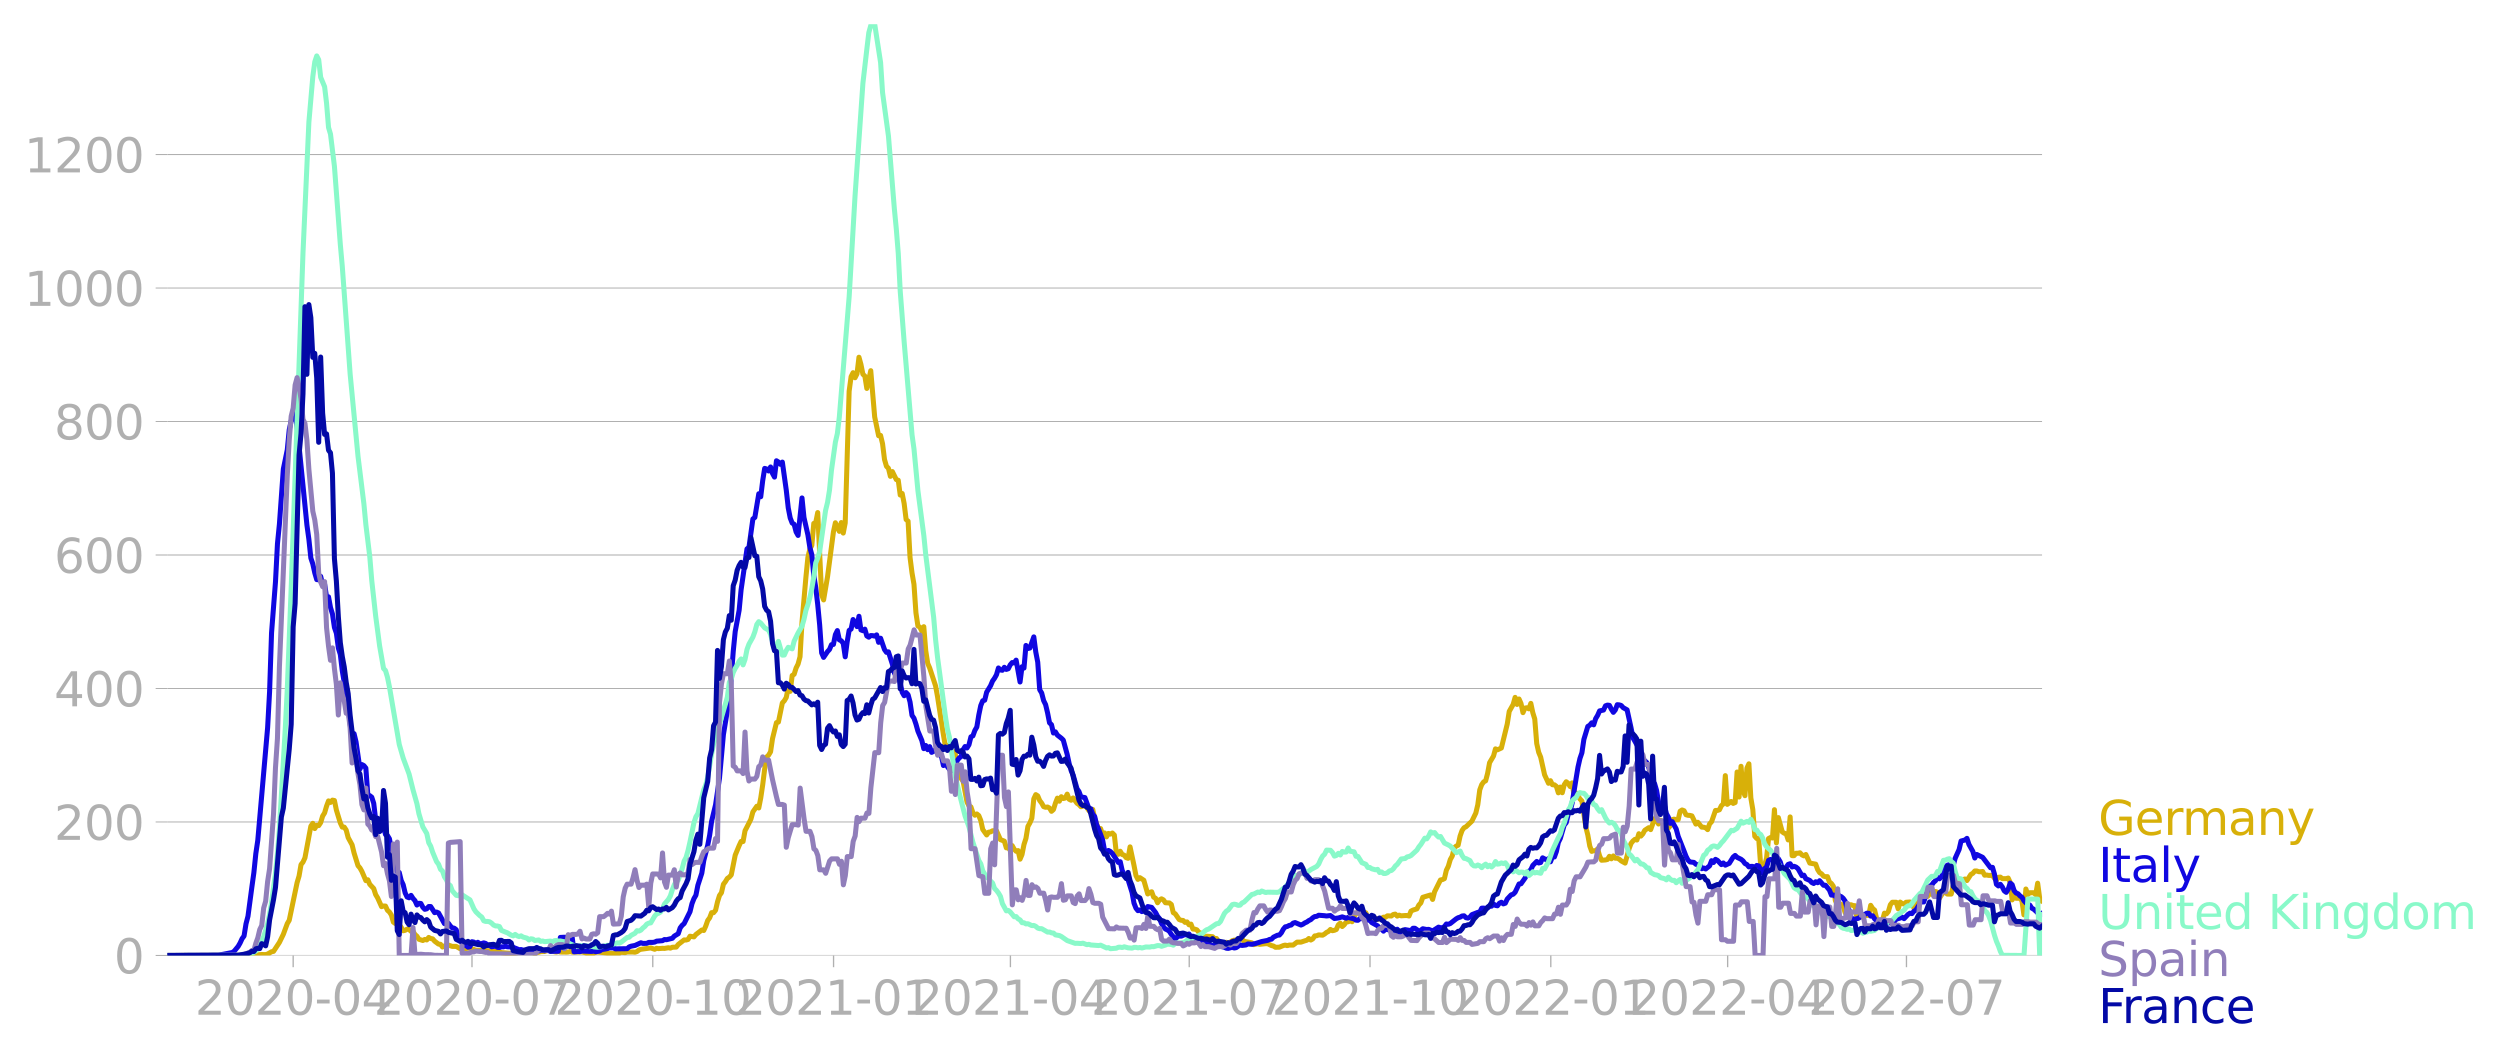 <svg xmlns:xlink="http://www.w3.org/1999/xlink" width="992.186" height="419.522" viewBox="0 0 744.14 314.642" xmlns="http://www.w3.org/2000/svg"><defs><style>*{stroke-linejoin:round;stroke-linecap:butt}</style></defs><g id="figure_1"><path d="M0 314.642h744.14V0H0v314.642z" style="fill:none" id="patch_1"/><g id="axes_1"><path d="M49.83 284.4h558V7.2h-558v277.2z" style="fill:none" id="patch_2"/><g id="matplotlib.axis_1"><g id="xtick_1"><g id="line2d_1"><defs><path id="m82edbc3c22" d="M0 0v3.5" style="stroke:#b0b0b0;stroke-width:.4"/></defs><use xlink:href="#m82edbc3c22" x="87.264" y="284.4" style="fill:#b0b0b0;stroke:#b0b0b0;stroke-width:.4"/></g><g style="fill:#b0b0b0" transform="matrix(.14 0 0 -.14 58.016 302.038)" id="text_1"><defs><path id="DejaVuSans-32" d="M1228 531h2203V0H469v531q359 372 979 998 621 627 780 809 303 340 423 576 121 236 121 464 0 372-261 606-261 235-680 235-297 0-627-103-329-103-704-313v638q381 153 712 231 332 78 607 78 725 0 1156-363 431-362 431-968 0-288-108-546-107-257-392-607-78-91-497-524-418-433-1181-1211z" transform="scale(.016)"/><path id="DejaVuSans-30" d="M2034 4250q-487 0-733-480-245-479-245-1442 0-959 245-1439 246-480 733-480 491 0 736 480 246 480 246 1439 0 963-246 1442-245 480-736 480zm0 500q785 0 1199-621 414-620 414-1801 0-1178-414-1799Q2819-91 2034-91q-784 0-1198 620-414 621-414 1799 0 1181 414 1801 414 621 1198 621z" transform="scale(.016)"/><path id="DejaVuSans-2d" d="M313 2009h1684v-512H313v512z" transform="scale(.016)"/><path id="DejaVuSans-34" d="M2419 4116 825 1625h1594v2491zm-166 550h794V1625h666v-525h-666V0h-628v1100H313v609l1940 2957z" transform="scale(.016)"/></defs><use xlink:href="#DejaVuSans-32"/><use xlink:href="#DejaVuSans-30" x="63.623"/><use xlink:href="#DejaVuSans-32" x="127.246"/><use xlink:href="#DejaVuSans-30" x="190.869"/><use xlink:href="#DejaVuSans-2d" x="254.492"/><use xlink:href="#DejaVuSans-30" x="290.576"/><use xlink:href="#DejaVuSans-34" x="354.199"/></g></g><g id="xtick_2"><use xlink:href="#m82edbc3c22" x="140.49" y="284.4" style="fill:#b0b0b0;stroke:#b0b0b0;stroke-width:.4" id="line2d_2"/><g style="fill:#b0b0b0" transform="matrix(.14 0 0 -.14 111.242 302.038)" id="text_2"><defs><path id="DejaVuSans-37" d="M525 4666h3000v-269L1831 0h-659l1594 4134H525v532z" transform="scale(.016)"/></defs><use xlink:href="#DejaVuSans-32"/><use xlink:href="#DejaVuSans-30" x="63.623"/><use xlink:href="#DejaVuSans-32" x="127.246"/><use xlink:href="#DejaVuSans-30" x="190.869"/><use xlink:href="#DejaVuSans-2d" x="254.492"/><use xlink:href="#DejaVuSans-30" x="290.576"/><use xlink:href="#DejaVuSans-37" x="354.199"/></g></g><g id="xtick_3"><use xlink:href="#m82edbc3c22" x="194.302" y="284.4" style="fill:#b0b0b0;stroke:#b0b0b0;stroke-width:.4" id="line2d_3"/><g style="fill:#b0b0b0" transform="matrix(.14 0 0 -.14 165.054 302.038)" id="text_3"><defs><path id="DejaVuSans-31" d="M794 531h1031v3560L703 3866v575l1116 225h631V531h1031V0H794v531z" transform="scale(.016)"/></defs><use xlink:href="#DejaVuSans-32"/><use xlink:href="#DejaVuSans-30" x="63.623"/><use xlink:href="#DejaVuSans-32" x="127.246"/><use xlink:href="#DejaVuSans-30" x="190.869"/><use xlink:href="#DejaVuSans-2d" x="254.492"/><use xlink:href="#DejaVuSans-31" x="290.576"/><use xlink:href="#DejaVuSans-30" x="354.199"/></g></g><g id="xtick_4"><use xlink:href="#m82edbc3c22" x="248.113" y="284.4" style="fill:#b0b0b0;stroke:#b0b0b0;stroke-width:.4" id="line2d_4"/><g style="fill:#b0b0b0" transform="matrix(.14 0 0 -.14 218.865 302.038)" id="text_4"><use xlink:href="#DejaVuSans-32"/><use xlink:href="#DejaVuSans-30" x="63.623"/><use xlink:href="#DejaVuSans-32" x="127.246"/><use xlink:href="#DejaVuSans-31" x="190.869"/><use xlink:href="#DejaVuSans-2d" x="254.492"/><use xlink:href="#DejaVuSans-30" x="290.576"/><use xlink:href="#DejaVuSans-31" x="354.199"/></g></g><g id="xtick_5"><use xlink:href="#m82edbc3c22" x="300.755" y="284.4" style="fill:#b0b0b0;stroke:#b0b0b0;stroke-width:.4" id="line2d_5"/><g style="fill:#b0b0b0" transform="matrix(.14 0 0 -.14 271.507 302.038)" id="text_5"><use xlink:href="#DejaVuSans-32"/><use xlink:href="#DejaVuSans-30" x="63.623"/><use xlink:href="#DejaVuSans-32" x="127.246"/><use xlink:href="#DejaVuSans-31" x="190.869"/><use xlink:href="#DejaVuSans-2d" x="254.492"/><use xlink:href="#DejaVuSans-30" x="290.576"/><use xlink:href="#DejaVuSans-34" x="354.199"/></g></g><g id="xtick_6"><use xlink:href="#m82edbc3c22" x="353.981" y="284.4" style="fill:#b0b0b0;stroke:#b0b0b0;stroke-width:.4" id="line2d_6"/><g style="fill:#b0b0b0" transform="matrix(.14 0 0 -.14 324.733 302.038)" id="text_6"><use xlink:href="#DejaVuSans-32"/><use xlink:href="#DejaVuSans-30" x="63.623"/><use xlink:href="#DejaVuSans-32" x="127.246"/><use xlink:href="#DejaVuSans-31" x="190.869"/><use xlink:href="#DejaVuSans-2d" x="254.492"/><use xlink:href="#DejaVuSans-30" x="290.576"/><use xlink:href="#DejaVuSans-37" x="354.199"/></g></g><g id="xtick_7"><use xlink:href="#m82edbc3c22" x="407.792" y="284.4" style="fill:#b0b0b0;stroke:#b0b0b0;stroke-width:.4" id="line2d_7"/><g style="fill:#b0b0b0" transform="matrix(.14 0 0 -.14 378.544 302.038)" id="text_7"><use xlink:href="#DejaVuSans-32"/><use xlink:href="#DejaVuSans-30" x="63.623"/><use xlink:href="#DejaVuSans-32" x="127.246"/><use xlink:href="#DejaVuSans-31" x="190.869"/><use xlink:href="#DejaVuSans-2d" x="254.492"/><use xlink:href="#DejaVuSans-31" x="290.576"/><use xlink:href="#DejaVuSans-30" x="354.199"/></g></g><g id="xtick_8"><use xlink:href="#m82edbc3c22" x="461.604" y="284.4" style="fill:#b0b0b0;stroke:#b0b0b0;stroke-width:.4" id="line2d_8"/><g style="fill:#b0b0b0" transform="matrix(.14 0 0 -.14 432.356 302.038)" id="text_8"><use xlink:href="#DejaVuSans-32"/><use xlink:href="#DejaVuSans-30" x="63.623"/><use xlink:href="#DejaVuSans-32" x="127.246"/><use xlink:href="#DejaVuSans-32" x="190.869"/><use xlink:href="#DejaVuSans-2d" x="254.492"/><use xlink:href="#DejaVuSans-30" x="290.576"/><use xlink:href="#DejaVuSans-31" x="354.199"/></g></g><g id="xtick_9"><use xlink:href="#m82edbc3c22" x="514.245" y="284.4" style="fill:#b0b0b0;stroke:#b0b0b0;stroke-width:.4" id="line2d_9"/><g style="fill:#b0b0b0" transform="matrix(.14 0 0 -.14 484.997 302.038)" id="text_9"><use xlink:href="#DejaVuSans-32"/><use xlink:href="#DejaVuSans-30" x="63.623"/><use xlink:href="#DejaVuSans-32" x="127.246"/><use xlink:href="#DejaVuSans-32" x="190.869"/><use xlink:href="#DejaVuSans-2d" x="254.492"/><use xlink:href="#DejaVuSans-30" x="290.576"/><use xlink:href="#DejaVuSans-34" x="354.199"/></g></g><g id="xtick_10"><use xlink:href="#m82edbc3c22" x="567.472" y="284.4" style="fill:#b0b0b0;stroke:#b0b0b0;stroke-width:.4" id="line2d_10"/><g style="fill:#b0b0b0" transform="matrix(.14 0 0 -.14 538.224 302.038)" id="text_10"><use xlink:href="#DejaVuSans-32"/><use xlink:href="#DejaVuSans-30" x="63.623"/><use xlink:href="#DejaVuSans-32" x="127.246"/><use xlink:href="#DejaVuSans-32" x="190.869"/><use xlink:href="#DejaVuSans-2d" x="254.492"/><use xlink:href="#DejaVuSans-30" x="290.576"/><use xlink:href="#DejaVuSans-37" x="354.199"/></g></g></g><g id="matplotlib.axis_2"><g id="ytick_1"><path d="M49.83 284.4h558" clip-path="url(#p930a26cdd2)" style="fill:none;stroke:#b0b0b0;stroke-width:.3;stroke-linecap:square" id="line2d_11"/><g id="line2d_12"><defs><path id="m6755ec626e" d="M0 0h-3.5" style="stroke:#b0b0b0;stroke-width:.3"/></defs><use xlink:href="#m6755ec626e" x="49.83" y="284.4" style="fill:#b0b0b0;stroke:#b0b0b0;stroke-width:.3"/></g><use xlink:href="#DejaVuSans-30" style="fill:#b0b0b0" transform="matrix(.14 0 0 -.14 33.922 289.719)" id="text_11"/></g><g id="ytick_2"><path d="M49.83 244.666h558" clip-path="url(#p930a26cdd2)" style="fill:none;stroke:#b0b0b0;stroke-width:.3;stroke-linecap:square" id="line2d_13"/><use xlink:href="#m6755ec626e" x="49.83" y="244.666" style="fill:#b0b0b0;stroke:#b0b0b0;stroke-width:.3" id="line2d_14"/><g style="fill:#b0b0b0" transform="matrix(.14 0 0 -.14 16.108 249.985)" id="text_12"><use xlink:href="#DejaVuSans-32"/><use xlink:href="#DejaVuSans-30" x="63.623"/><use xlink:href="#DejaVuSans-30" x="127.246"/></g></g><g id="ytick_3"><path d="M49.83 204.932h558" clip-path="url(#p930a26cdd2)" style="fill:none;stroke:#b0b0b0;stroke-width:.3;stroke-linecap:square" id="line2d_15"/><use xlink:href="#m6755ec626e" x="49.83" y="204.932" style="fill:#b0b0b0;stroke:#b0b0b0;stroke-width:.3" id="line2d_16"/><g style="fill:#b0b0b0" transform="matrix(.14 0 0 -.14 16.108 210.251)" id="text_13"><use xlink:href="#DejaVuSans-34"/><use xlink:href="#DejaVuSans-30" x="63.623"/><use xlink:href="#DejaVuSans-30" x="127.246"/></g></g><g id="ytick_4"><path d="M49.83 165.199h558" clip-path="url(#p930a26cdd2)" style="fill:none;stroke:#b0b0b0;stroke-width:.3;stroke-linecap:square" id="line2d_17"/><use xlink:href="#m6755ec626e" x="49.83" y="165.199" style="fill:#b0b0b0;stroke:#b0b0b0;stroke-width:.3" id="line2d_18"/><g style="fill:#b0b0b0" transform="matrix(.14 0 0 -.14 16.108 170.518)" id="text_14"><defs><path id="DejaVuSans-36" d="M2113 2584q-425 0-674-291-248-290-248-796 0-503 248-796 249-292 674-292t673 292q248 293 248 796 0 506-248 796-248 291-673 291zm1253 1979v-575q-238 112-480 171-242 60-480 60-625 0-955-422-329-422-376-1275 184 272 462 417 279 145 613 145 703 0 1111-427 408-426 408-1160 0-719-425-1154Q2819-91 2113-91q-810 0-1238 620-428 621-428 1799 0 1106 525 1764t1409 658q238 0 480-47t505-140z" transform="scale(.016)"/></defs><use xlink:href="#DejaVuSans-36"/><use xlink:href="#DejaVuSans-30" x="63.623"/><use xlink:href="#DejaVuSans-30" x="127.246"/></g></g><g id="ytick_5"><path d="M49.83 125.465h558" clip-path="url(#p930a26cdd2)" style="fill:none;stroke:#b0b0b0;stroke-width:.3;stroke-linecap:square" id="line2d_19"/><use xlink:href="#m6755ec626e" x="49.83" y="125.465" style="fill:#b0b0b0;stroke:#b0b0b0;stroke-width:.3" id="line2d_20"/><g style="fill:#b0b0b0" transform="matrix(.14 0 0 -.14 16.108 130.784)" id="text_15"><defs><path id="DejaVuSans-38" d="M2034 2216q-450 0-708-241-257-241-257-662 0-422 257-663 258-241 708-241t709 242q260 243 260 662 0 421-258 662-257 241-711 241zm-631 268q-406 100-633 378-226 279-226 679 0 559 398 884 399 325 1092 325 697 0 1094-325t397-884q0-400-227-679-226-278-629-378 456-106 710-416 255-309 255-755 0-679-414-1042Q2806-91 2034-91q-771 0-1186 362-414 363-414 1042 0 446 256 755 257 310 713 416zm-231 997q0-362 226-565 227-203 636-203 407 0 636 203 230 203 230 565 0 363-230 566-229 203-636 203-409 0-636-203-226-203-226-566z" transform="scale(.016)"/></defs><use xlink:href="#DejaVuSans-38"/><use xlink:href="#DejaVuSans-30" x="63.623"/><use xlink:href="#DejaVuSans-30" x="127.246"/></g></g><g id="ytick_6"><path d="M49.83 85.731h558" clip-path="url(#p930a26cdd2)" style="fill:none;stroke:#b0b0b0;stroke-width:.3;stroke-linecap:square" id="line2d_21"/><use xlink:href="#m6755ec626e" x="49.83" y="85.731" style="fill:#b0b0b0;stroke:#b0b0b0;stroke-width:.3" id="line2d_22"/><g style="fill:#b0b0b0" transform="matrix(.14 0 0 -.14 7.2 91.05)" id="text_16"><use xlink:href="#DejaVuSans-31"/><use xlink:href="#DejaVuSans-30" x="63.623"/><use xlink:href="#DejaVuSans-30" x="127.246"/><use xlink:href="#DejaVuSans-30" x="190.869"/></g></g><g id="ytick_7"><path d="M49.83 45.997h558" clip-path="url(#p930a26cdd2)" style="fill:none;stroke:#b0b0b0;stroke-width:.3;stroke-linecap:square" id="line2d_23"/><use xlink:href="#m6755ec626e" x="49.83" y="45.997" style="fill:#b0b0b0;stroke:#b0b0b0;stroke-width:.3" id="line2d_24"/><g style="fill:#b0b0b0" transform="matrix(.14 0 0 -.14 7.2 51.316)" id="text_17"><use xlink:href="#DejaVuSans-31"/><use xlink:href="#DejaVuSans-32" x="63.623"/><use xlink:href="#DejaVuSans-30" x="127.246"/><use xlink:href="#DejaVuSans-30" x="190.869"/></g></g></g><path d="m49.83 284.4 25.15-.085 2.925-.199 1.17.029.585-.17 1.17-.682.585-.113 1.755-2.668 1.17-2.413 1.17-3.178.584-.994 2.34-11.21.585-1.959.585-3.405.584-.738.585-1.277 1.755-9.423.585-.851.585 1.56.585-.964.585.085.585-.88.585-1.958.584-.937.585-2.015.585-1.561.585.454.585-.681.585.113.585 2.839 1.17 3.831.585 1.249h.585l.584.88.585 2.242 1.17 2.157.585 2.412 1.17 3.775.585.681.585 1.05 1.17 2.725.584-.256.585 1.363 1.17 1.248.585 1.817.585.965 1.17 2.61.585-.198.585.028.584 1.25.585.51.585.908.585 2.1.585.426.585.057.585.312.585.767.585 1.021.585-.142.584-.34.585.085.585.568.585-.029.585.965.585.511.585.908 1.17.37.585-.313.585.142.584-.738.585.312.585.114.585.68 1.17.88.585.057.585.795.585-.34h.585l.585-.228 1.17.398h1.17l1.169.68.585-.141.585.142 1.17-.142.584-.057 1.755.653h1.755l.585.114 3.51.085.584.113 1.17.398 2.924.227 1.755-.2.585-.17 4.094.143.585.198 1.755-.482 1.17-.057 1.17-.369 1.754.454.585.085.585-.17.585.17 1.755.029.585-.029.585-.17.585.199 2.924-.057 1.755.426.585-.114 1.17.028.584-.227.585-.085 4.68.454 1.17-.113.584-.029.585-.227 1.17.086.585-.17h1.755l.585.056.584-.199.585-.454.585-.227 2.925-.397 1.17.397.585-.284.584.086 1.17-.086.585.029 1.17-.199.585.114.585-.256 1.17-.057.584-.766 1.755-1.362.585.028.585-.17.585-.965 1.17.199.585-.71 1.754-1.334.585.142.585-1.305.585-1.675.585-.795.585-1.532h.585l.585-.71.585-2.526.584-1.873.585-.823.585-2.526.585-.766.585-.965.585-.397.585-.653 1.17-5.875 1.17-2.838.584-1.249.585.028.585-3.207 1.17-2.27.585-1.192.585-2.157 1.17-1.675.585.511.585-2.98.584-3.916.585-4.712.585-3.547.585-.568.585-.993.585-3.945 1.17-4.74.585-.17 1.17-5.705.584-.624.585-.994.585-2.923.585 1.107.585-4.711.585-.37.585-1.873.585-1.163.585-2.186.585-10.274 1.17-13.424.584-5.846.585-2.498.585-1.079.585-6.556.585-.283.585-2.952 1.17 24.493.584 1.504 1.17-6.896 1.755-13.34.585-2.724 1.17 2.554.585-2.611.585 3.122.584-3.009 1.17-39.222.585-4.343.585-1.163.585 1.504.585-1.164.585-4.938.585 2.128.585 2.924.585.567.584 3.662 1.17-5.28 1.17 13.766 1.17 5.59.585-.085.585 2.441.585 4.712.584 2.043.585.568.585 2.412.585-1.419 1.17 2.384.585.199.585 4.399.585-.454.585 2.98.585 4.768.584.482.585 10.785.585 4.598.585 3.406.585 8.486.585 3.916.585.37.585 1.191.585-1.334.585 7.18.584 3.747.585 1.362 1.755 5.336.585 3.207 1.755 11.381.585 3.434.585-.34.584.056.585 1.618.585.114.585.738.585 3.69 1.17 3.689.585.738 1.17 6.272.585 1.078.584.341.585 1.731.585.738.585-.369.585.483.585 1.447.585 2.668 1.17 1.646.585-.823.584-.085.585-.34h1.17l1.17 2.639 1.17.454.585 1.987.585-.029.585.766.584-1.39.585 1.05.585.624.585-.198.585 2.554.585-1.39.585-2.98.585-1.817.585-3.576.585-1.022.584-1.39.585-5.79.585-1.25.585.37.585 1.39.585.767.585 1.05.585.198.585-.085.585.313.585.964.584-.51.585-1.902.585-1.504.585.908.585-1.334.585.54.585-.143.585-1.163.585 1.532.585.284.585-.68 1.17 1.588.584.398.585.624.585-.17.585-.483 1.17 1.76.585.483.585-.795.584 2.668 1.17 3.32.585-.283.585 1.76.585-.455.585 1.164.585-1.022.585.199.585-.313.585.596.584 5.336.585.397.585-.908.585.965.585.199.585.738.585.198.585-3.405 1.17 5.506.584 3.008.585 1.164.585-.511 1.17.766 1.17 4.087.585-.454.585-.199.585 1.59.585.34.584 1.334.585-.851.585-.312.585.312.585.851 1.17.057.585.454.585 2.44.585.341 1.17 1.703.584.227.585.057.585.568.585-.142.585.851.585-.198.585 1.475.585.029.585.198.584.738.585.227.585.909.585.567.585-.539 1.755.142.585.568.585-.029.585.88.584.369 1.17.113.585-.227.585.256.585-.284.585-.454.585-.17 1.17-.086 1.17-.17.584.596 2.34.454.585.54 1.17-.256.585.17 1.754-.198h.585l1.17.567.585.142.585.37 1.17-.03 1.17-.482.584-.142.585.17.585-.17h1.17l1.17-.88h1.17l1.17-.397.584-.17.585-.51.585.453.585-.34.585-.88.585-.057.585-.255 1.17.085.584-.34.585-.483.585-.284.585-.596.585.369.585-.114.585-.255.585-1.362.585-.511.585.993.584-.51.585-.852.585-.029.585-.369.585.341 1.17-2.611.585.028.585.284.585.085.585-.567.584.113.585 1.362 1.17-.34.585.54.585.084.585.312.585-.255.585-.028.585-.37.585.03.584-.427 1.17.057.585-.454.585-.113.585.596.585-.284.585.198 1.17-.085h.584l.585.142.585-1.447.585-.312 1.17-.37.585-1.135.585-.624.585-1.675 1.754-.539.585-.17.585 1.334.585-2.27 1.755-3.52.585-.114.585-.283.585-2.498.584-1.192.585-1.987.585-1.05.585-2.44.585-.511.585-.284.585-2.725.585-1.646.585-.823.585-.284 1.754-1.674 1.17-2.413.585-2.469.585-4.427.585-1.561.585-.823.585-.313.585-2.242.585-3.15 1.17-1.987.584-2.128.585.284 1.17-.54 1.755-7.152.585-3.746 1.17-2.072.584-2.1.585 2.1.585-1.618.585 1.334.585 2.725.585-1.362.585-.086.585.313.585-1.618.584 2.753.585 1.901.585 7.294.585 2.611.585 1.42 1.17 5.278 1.17 2.526.585-.766.584 1.192.585.029.585.454.585 1.93.585-1.703.585 1.674.585-2.384.585-.88.585.454.585.965.585-1.078.584 3.604.585-.624 1.17 1.788.585.624 1.17 7.777.585 2.327.585 3.292.585 1.59.585-.199.584.057.585-.596.585 2.072.585 1.305 1.17-.085.585-.142.585-.937.585.738.585-.851.584.681h.585l.585.284.585.51 1.17.654 1.17-4.258.585-1.589.585-.738.585-.482.584.198.585-1.873.585.71.585-.653.585-1.079 1.17-.766.585.568 1.17-3.264.584.51.585 1.08.585-1.136.585.454.585-.057.585 2.015.585-.056.585-.682.585-1.844.585-.142.585.17h.584l.585-2.526.585-.369.585.227.585 1.192.585.17.585.029.585.142 1.17 2.44.585-.539 1.17 1.448.584.028.585.17.585.54.585-1.703.585-.625 1.17-3.377h.585l.584-.199.585-1.22.585-.54.585-8.4.585 8.543 1.17-.852.585.568.585-.256.585-9.082.585 7.436.584-9.138.585 7.265.585 1.476.585-8.202.585-1.277.585 10.16.585 3.463.585 7.946.585.653.585.057.584 8.003.585.37.585-.398.585-2.185.585-5.818.585-.313.585.142.585-8.429.585 9.877.585-7.521 1.17 4.257.584.397.585.17.585 1.817.585-6.84.585 11.523h.585l.585-.71h.585l.585-.142.585.625.584.284.585-.398 1.17 2.555 1.755.312.585 1.617.585.909.585.369.584.68.585.171.585-.028.585 1.589.585.454.585.823.585 4.229.585 1.334.585-.199.585-.028.585.653.584 1.901.585.142.585-2.526h.585l.585.227.585.057.585 3.803.585-1.533.585 1.164.585-.426.584-.113 1.17-.029.585-2.98.585.937.585.483.585 2.469.585.539 1.17.028.585-2.128.584.227.585-.71.585-2.015.585-.738h1.17l.585 1.959.585-2.016.585.426.585.17.585-.539 1.17-.085.584.312.585 1.505.585-.71.585-1.334 1.755-.17.585-1.788.584.51.585-1.05.585.455.585-.852h.585l.585.227.585 1.788 1.17-1.816.585.057.585.51h1.17l.584-2.412.585-1.277.585.568.585-1.136 1.17-.028.585-.199.585.454 1.17-1.816.584-.34.585-.682h.585l.585.199.585.028.585-.085.585 1.107.585-.057.585.114h1.17l.584.851.585.596.585-.88.585-.056.585.454h1.17l.585-.17.585 1.277.584 5.222.585-1.05.585.567h1.17l.585.767.585 4.172.585-7.692.585 1.646.585-.539h1.17l.584.568.585-3.406.585 4.37.585.824h0" clip-path="url(#p930a26cdd2)" style="fill:none;stroke:#d8b009;stroke-width:1.5;stroke-linecap:square" id="line2d_25"/><path d="m49.83 284.4 15.208-.085 4.094-.795.585-.397 1.17-1.42.585-1.02.584-1.278.585-.795.585-3.633.585-2.242 1.17-8.77.585-4.2.585-5.705.585-3.945 2.924-33.518.585-10.7.585-17.54L82 173.175l.585-11.296.585-5.903 1.17-16.376 1.17-5.705.584-5.988.585-2.668 1.17-2.611.585 4.342 2.924 29.318.585 4.257.585 5.563.585 1.76.585 2.667.585 1.987.585.057.585-1.022.585 2.412.584-.141.585 3.888.585-.057.585 3.179.585 1.93.585 4.001.585 1.732.585 4.399.585 1.901.585 4.91.585 3.434.584 4.314.585 3.236 1.17 9.366.585-1.675.585 2.44 1.17 8.061.585-1.305.585.312.584.738.585 7.947.585.255.585.454.585 1.816.585 4.939.585.34.585.029.585 1.163.585.568.585 2.27.584.284.585.965 1.17 6.187.585.965.585 2.697.585.198.585 2.384.585 1.25.585 2.44.584 1.22.585.227.585-.71.585.909.585.653.585 1.305.585-.51.585.056.585 1.107.585.624.585-.141.584-.682h.585l1.17 1.817.585-.17.585.255 1.755 3.179.585-.37.585.256.584.823.585.568.585.085.585.454.585 2.1.585.908.585.483.585 1.164.585.056.585.483.584-.142.585-1.476.585.114.585.425.585-.369.585.426.585-.057.585-.198.585.17.585.51.585.086.584.397 1.17-.198.585.369.585.056.585-.227.585.029.585-.199.585.17 1.17.057.584.114 1.17.454.585.255.585-.057 1.17.34.585.086.585.199.585-.114 1.17-.085.584-.199.585.17 1.17-.198.585.17.585-.227 1.17.398 2.34-.029.584-4.115 1.17-.057 1.755.114.585-.17.584 4.399 1.17-.086.585.029.585-.17 2.925.113.585-.114.584.2 1.17-.2.585-.425 1.755-.312.585-.228 1.17.029.584.284 3.51-.057.585-.51.585-.228 1.17-.227 1.754-.795.585.199 1.17-.028.585-.284h1.17l.585-.085.585-.284 1.754-.142.585-.34.585.056 1.755-.426.585-.652 1.17-.71.584-1.731.585-.766.585-.511 1.755-3.548.585-2.384.585-1.504.585-1.022.585-2.952 1.17-3.604.584-3.746 1.17-4.513.585-3.065.585-4.144 1.17-4.881 1.17-7.919 1.17-12.998 1.754-10.615.585-6.443.585-7.69.585-5.904 1.17-6.33.584-6.101 1.755-12.176.585-.482 1.17-8.43.585-.454 1.17-7.038.585.88.584-4.797.585-3.633.585.17.585.597.585-1.192.585 1.93.585 1.078.585-4.853.585.369.585.681.584-.653 1.17 8.373.585 5.25.585 3.009.585 1.504.585.369.585 2.27.585 1.05 1.17-11.153.584 5.79 1.17 5.193.585 3.746.585 2.157.585 6.188.585 3.604.585 5.052.585 6.102.585 8.287.584 1.334 1.17-1.731.585-.625.585-1.419.585-.085.585-2.923.585-1.192.585 2.753.585.284.585.766.584 4.002.585-4.484.585-3.378.585-.397.585-2.838.585.936.585 1.164.585-3.065.585 4.058.585.227.585-.454.584 2.015.585.37.585-.483.585.028.585.142.585-.369.585 2.214.585-1.22 1.17 3.377.584.823.585-.142 1.17 3.661.585 2.583.585 1.192.585-.256.585 2.016.585 2.838.585 1.021.585-.936.584.624.585 2.186.585 3.973.585.851.585 1.732.585 2.1 1.17 2.781.585 2.441.585-.937.584 1.25.585-.909.585 1.703.585-.312 1.17-1.022.585 1.447.585 1.107.585 2.696.585-.823.585 1.136.584.794.585.37 1.17-1.704.585-1.248.585-.767.585-.425.585-2.044.585-.936.585.425.585-.965.584-2.355.585-.284.585-1.618.585-1.022.585-3.576.585-2.81.585-1.418.585-.17.585-2.385 1.17-1.93.584-1.39.585-.823.585-1.05.585-2.016.585.596.585.086.585-.88.585.624.585-.199.585-1.163.584-.681.585.113.585-.823 1.17 6.5.585-4.542.585.398.585-6.727.585.909.585-.142 1.17-3.32.584 4.483.585 3.037.585 8.202.585.965.585 2.27.585 1.193.585 2.44.585 2.98.585.568.584 2.47.585-.341.585.965 1.17.908.585.568 1.17 4.285.585 2.725.585 2.072.585 1.277 1.17 4.115.584.852.585 1.589 1.17.199 1.17 3.178.585.142.585 1.618.584.71.585 2.497.585 1.306 1.17 3.065.585 3.207.585 1.05.585-1.022.585.312.585.596 1.754 2.64.585-.199.585 2.611.585 1.192 1.17 1.59 1.17 3.746.585 3.179.584 1.504.585.738.585-.199.585.483.585-.256.585-.426.585-.823 1.17.256 1.17 1.532.584 1.107.585.71.585 1.447.585.965.585.681.585.256.585.426.585.908 1.17 1.39.585-.596.584-.34.585.085 1.17-.51.585.17.585-.313.585.795.585.51.585.058.585-.086.584.511 1.17.511.585.085.585.284.585.142.585.51.585.114.585-.255.585.113.585.398.584-.029 1.17.284.585.284.585.057 1.17-.34.585.226.585-.113 1.17-.823.584.17 1.17-.142.585-.312 1.17.113 1.17-.255 1.754-.568 1.17-.227.585-.113.585-.284.585-.085.585-.596 1.17-.568.585-.057.585-.652.584-1.079.585-.71.585-.113.585-.312.585-.114.585-.567.585-.17 1.755.737.584-.255.585-.397.585-.256.585-.426.585-.283.585-.54.585-.369.585-.056.585-.34 1.754.141.585.085 1.17-.142 1.17.88 1.17-.142 1.17-.34 1.17.397.584-.227 1.755.426.585.397.585.028.585-.51 1.17.028.584.113.585.34h.585l.585.71 1.755.965.585.682.585.283.585.625.585-.596 1.17.255 1.754.114.585-.34.585.907.585.085.585-.283.585-.596 1.754.312.585-.71h.585l.585.398.585.624 1.17-.88 1.17.227.584-.056 1.17.482 1.755-1.135.585.17h.585l.585-.34.585-.767.584.085.585-.227 1.755-1.39.585-.341.585-.17.585-.34.585-.058.585.568.585.114.584-.284.585-.738 1.755-.681.585-.085.585-1.164.585-.028.585.141.585-.17.585-.51.584-.03.585-.652.585.426.585.113.585-.766.585-.284.585.483.585-.199.585-1.249 1.17-1.248.584-.17.585-.597 1.17-2.469.585-.057 1.17-1.646 1.17-2.043.585-.483.584-1.277 1.17-1.192.585.454.585-.142.585-1.39 1.17.624.585-.397.585.936.584-1.476.585.057.585-1.618.585-2.696.585-1.192 1.17-4.002.585-.68.585-2.47.585-.993.585-2.328 1.17-7.237.584-3.519.585-2.583.585-1.703.585-3.973 1.17-3.86.585-.369.585-.71.585.597.584-1.845.585-.965.585-1.334 1.17-.255.585-1.25.585-.226.585.085.585 1.164.585.908.584-.71.585-1.56.585.056.585.17.585.653 1.17.653 1.17 5.335.585 3.009 1.754 3.122.585 3.008.585.142 1.17 1.05.585 1.42 1.17 4.143.585.738.584 2.015.585 3.434.585 1.192 1.17-.255.585 2.526.585 1.078.585 1.817.585-.483 1.17 2.157.584 2.185 1.755 4.428.585 1.532.585 1.136.585.539 1.17.142.585.54.585.226.584-.255.585 1.362.585-.199.585.284 1.17-.936.585-1.533.585.54.585-.937.585.312 1.17 1.249.584-.483.585.653 1.17-.54 1.17-1.872.585-.483.585.568 1.17.567.584.483.585.794.585.284.585.71.585-.142h.585l.585.312.585-.596.585.142 1.17 2.214.584-1.42.585-.482.585-1.958.585-.284.585.17.585-.397.585-.54.585.54.585.993.584 1.959.585.369 1.17-1.618.585-.199.585.965.585-.199.585.228.585.482 1.17 2.072.584-.142.585 1.05 1.17.51.585.625.585.284.585-.51.585.283.585-.596 1.17 1.362h.584l1.17 1.42.585 1.504.585-.029.585.398.585-.823.585.71.585.198.585.51.584.824.585 2.213.585.426.585 2.214.585.54h.585l1.17-.341.585-.596.585-.142 1.17-.71.584.028.585.824.585-.086.585.909.585.567 1.755.965.585-.51.584.312.585-.057 1.17-.596.585.142.585-.738 1.17-.312.585-.284.585.454 1.17-1.249.584-.369.585.114.585-.71.585-.34 1.755-2.782.585.37 1.17-3.719.584-.965.585-.312.585-.823.585-.51.585-.994.585.425.585-.539 1.17-2.923.585-.596.584-.142.585.057.585.227.585-2.186 1.17-2.61.585-2.527 1.17-.312.585-.482.584 1.788 1.17 2.1.585 1.958.585-1.05 1.755.852 2.34 3.093.584-.113.585 2.015.585 3.037.585.482.585-.482.585.794.585 1.164.585.426.585-.937.585-1.816.584.454.585 1.788.585.71.585.226.585.625.585.425.585 1.022.585.625.585.454.585.227.584.908.585.312 1.17 1.079.585.936.585-.596h0" clip-path="url(#p930a26cdd2)" style="fill:none;stroke:#1007e1;stroke-width:1.5;stroke-linecap:square" id="line2d_26"/><path d="m49.83 284.4 21.057-.057 3.509-.369.585-.17 1.17-.71.585-.596.585-.823 1.17-2.894 1.17-3.775.584-2.895.585-3.491 1.17-8.713.585-5.818.585-7.464 1.754-29.858.585-11.466 1.17-30.453 3.51-99.561 1.754-38.94 1.17-13.537.585-4.4.585-1.759.585 1.135.585 5.222 1.17 2.81.584 4.91.585 7.209.585 1.987 1.17 9.564 1.755 23.273.585 6.527 2.34 32.071 2.339 24.437 1.755 14.19.584 6.159 1.17 9.593.585 7.067 1.17 10.586 1.17 8.855 1.17 6.726.585.625.584 1.986.585 2.867 2.925 17.142 1.17 4.059 1.754 4.74 1.17 4.71 1.17 4.144.585 2.952 1.17 3.917 1.17 1.986.584 2.725.585 1.05.585 1.788 1.17 2.81.585.766.585 1.533.585.482.585 1.731.585.88.585 1.334.584.398.585 1.56 1.17 1.334.585.114.585-.51.585.255 2.34 1.504 1.17 2.668.584.88 1.17 1.135.585.425.585 1.107.585.199h.585l.585.113.584.398.585.567.585.256.585.028.585.17.585 1.136 1.17.482.585.227 1.17.71.584.198.585-.425.585.425.585.228.585-.228.585.37 1.17.312.585.539.585-.34.584.084.585.426 1.17-.17.585.426.585-.114.585.199 1.755-.17.585.198.584-.312.585-.057.585.17.585-.028 1.755.369 1.17.482 1.17.54.584-.057.585.312 1.17-.284.585.114.585-.057 1.17.284.585-.256.585.313 1.17.113 1.754-.312 1.17-.284.585.029 2.34-.767.584.085.585-.283 1.755-1.391.585-.057.585-.567 1.17-.625.584-.766.585.113.585-.283.585-.625.585-.454.585-.71.585-.283.585-.085 1.17-2.015.585-.653.584-.199.585-.369.585-.993.585-1.39 1.17-1.363.585-1.05.585-1.845.585-1.476.585-.993.584-.37 1.17-3.433.585-2.242.585-1.107.585-2.072.585-2.583 1.17-5.648.585-1.788.585-.936 1.754-7.152.585-1.391.585-2.214 1.17-7.038.585-2.952.585-1.59.585-2.61 1.17-3.605 1.17-4.03.584-2.1.585-4.428.585-.936.585-1.987.585-1.192.585-.937.585-1.192.584-.68.585 1.759.585-1.618.585-2.952.585-1.589 1.17-2.1.585-1.59.585-2.185.585-.823.585.426 1.17 1.419 1.17.681.584 1.249 1.17 4.427 1.17-2.327 1.17 4.087.584-.028.585-1.334.585-.965 1.17.454.585-2.3 1.17-2.412 1.17-2.015.584-2.015.585-2.696.585-1.731.585-2.1.585-2.697.585-3.462.585-4.172.585-1.42.585-1.986 1.754-12.204.585-2.384.585-3.661.585-5.903 1.17-8.373.585-2.554.585-4.91 2.924-35.789 1.755-30.056 2.34-33.518 1.17-10.132.584-4.91.585-2.129.585-.283.585-.114 1.755 11.41.585 8.94 1.754 12.941 1.755 21.627.585 6.045.585 7.322.585 11.268 1.17 15.07 2.34 27.587.584 4.229 1.17 12.43 1.755 13.311.585 5.847 2.34 18.476.584 6.755.585 5.279 1.17 8.713 1.17 8.798.585 3.746.584 2.384 1.755 11.552 1.17 5.08 1.755 6.868 1.17 3.292 1.17 4.57 1.754 5.392.585.994.585 2.071 1.17 1.959.585.284.584.823.585.567.585 1.618.585.596.585.766.585.994.585 2.157 1.17 2.157.585-.114.585.454 1.17 1.42.584-.058.585.682.585.312.585.823.585.028.585.34.585-.056 1.17.568.584-.057.585.284.585.51.585.17h.585l1.17.682.585.34.585-.028.585.256.584.056.585.54 1.17.198.585.284 1.755 1.22 2.34.824.584-.029 1.17.085.585-.113 1.17.454.585-.114.585.2 2.34.17.584-.114 1.755.823.585-.085.585.312 1.754-.142.585-.284.585-.028.585.113.585-.227 1.17.312 1.17.086.585-.227h.584l.585.141.585-.113.585.17 1.17-.312 1.17.028.585-.141.585.028 1.17-.34.584.028.585.198 1.17-.369.585-.283 1.17.113.585.199.585-.568.585-.113.584.085.585-.057 1.17-.34.585-.483.585.028 3.51-1.73.584-.427.585-.596.585-.397.585-.199 2.34-1.589.585-.057.584-.596 1.17-2.412.585-.681.585-.37 1.17-1.56.585-.142.585.113.585.256.584-.085.585-.653.585-.256 2.34-2.27.585-.114 1.17-.596.585.142.584-.454 1.17.454.585-.113 2.925.057.585-.17 1.17-.994.584-.255.585-.852.585-.369 1.17-1.958.585-.454.585.056 1.17-.624.584-.482.585-.284.585.34.585-.283.585-.455 1.755-.936.585-.71.585-1.334.585-1.05.584-.539.585-1.22 1.17.056.585.653.585 1.079.585-.199.585-.624.585.482.585-1.05.584.199.585-.029.585-1.192.585.965 1.17.17.585 1.334.585.057 1.17 1.845 1.17.482.584.937h.585l.585.397 1.17.313.585-.142.585.936.585-.17.585.454h.585l.584-.227.585-.54.585-.113.585-.51.585-.824.585-.51 1.17-1.59 1.17-.142.584-.482.585-.114.585-.284 1.755-1.617.585-.965.585-.71 1.17-1.873.585.199.584-.852.585-1.22.585.34.585-.141.585.766.585.567.585-.17 1.17 1.958 1.17.568.584.34 1.755 1.959 1.17-.483.585 1.306.585.851.585.086 1.17.596.584 1.106.585.455.585.056.585-.312.585.256.585.539.585-.653.585-.397.585.766.585-.426.584.511.585-.51.585-1.108.585.767.585-.085.585-.284.585.198.585-.227.585.767.585 1.532.584-.567.585.965.585-.568 1.17.823.585-.199.585.057.585.511.585-.681.585 1.163.585-.482.584-.653.585.34.585-.141 1.17.255.585-1.447.585.142 1.17-2.186 1.17-3.349 1.754-3.803.585-1.107.585-1.986.585-1.22 1.17-3.86.585-.88.585-1.817.584-.624.585-.397.585-1.107.585-.37.585.171.585.028.585.596.585.994.585-.256 1.17 2.015.584.256.585 1.022.585.737.585-.482 1.17 2.47.585.879.585.624.585-.227.585.284.584.71.585 1.163.585.284.585.965.585 1.845 1.17 2.27.585 1.93.585.454 1.17 1.59.584-.454 1.17 1.362.585.057.585.425.585.653.585.085.585 1.306 1.17.681.584.085.585.199.585.596 1.17.284.585.369.585-.795.585.624.585.34.585-.027.585.71.584-.569.585-.397.585 1.135 2.34-1.646.585-.482.585-.142.585-1.079.585-.652 1.754-4.343.585-.397.585-1.107.585-.369.585-.681.585-.227.585.113.585.313.584-.568.585-.795.585-.596 2.34-3.093.585.113 1.17-.738 1.17-2.1.584.568 1.17-.511.585.284.585-.908.585 1.106.585 1.959.585.142.585.936.584.37.585 1.078.585 1.73.585.91 1.17.992.585.852 1.17 2.1 1.754 2.895.585 1.078 1.755 1.76 1.17 2.47.585.397.585.17 1.17 1.59 1.17.567.584.51.585.824.585 1.022 1.17.624 1.755 2.072.584-.085 1.17.823.585.113 1.17 1.022.585.057.585.794.585.398.585.851.585.312.584.085.585.228.585-.114.585.454 1.17-.113.585.255.585.482.585-.368.585.567.584-.426.585.086.585-.37.585.114 1.17-.255.585-.738.585.028.585-.284.585-.056.585-.341 1.17-1.277.584-.256.585-.113 1.17-1.39 1.17-.682.585-.54.585-.34.585-.908.584-.426.585-.028.585-.681.585-.88 1.755-2.015.585-.426 1.17-2.355.584-1.278 1.17-1.106.585.028.585-.312.585-1.164.585-.028 1.17-3.293.585-.056.585-.284.584-.142.585.851.585.455.585 2.497.585 1.987 1.17.227 1.17 2.355.585.483.584.823.585.142.585 1.192.585.908.585.483.585.227.585.425.585.823.585 1.647.585.369.585 1.021.584 1.533 1.17 4.37.585 1.789.585 1.362.585 1.646.585 1.135 6.434.057 1.17-16.83 2.924.057.585 16.716.585-12.175h0" clip-path="url(#p930a26cdd2)" style="fill:none;stroke:#89f9c9;stroke-width:1.5;stroke-linecap:square" id="line2d_27"/><path d="m49.83 284.4 21.642-.085 1.17-.199 1.754-.681.585-.51h.585l.585-2.158.585-1.618.585-2.469.584-1.192.585-5.222.585-2.015.585-5.846.585-3.832 1.17-16.262.585-13.794.585-8.684.585-21.258 2.34-56.961.584-10.615.585-7.124.585-2.384.585-6.896.585-2.186.585 2.697.585 3.604.584 6.045.585 1.25.585 4.994.585 8.685 1.17 12.488.585 2.582.585 4.343.585 11.466.585 2.696.585 1.362.584-1.504.585 13.737.585 5.477.585 4.2.585-3.689.585 6.159.585 4.74.585 9.081.585-9.564.585 3.462.585 1.93.584 3.662.585-.511.585 4.881.585 10.416.585-5.08.585 3.52.585 4.739.585 3.292.585 5.932.585 1.56.584-6.499.585 10.729.585.596.585 1.163.585.256.585 1.703.585-.114 1.17 4.711.585 4.059.585-.653.584 3.037.585 2.1.585 4.683.585-15.61.585 1.533.585-2.1.585 33.745h3.51l.584-8.316.585 8.032 1.755-.085 1.17.114 1.754.028 1.17.17 2.925.057h.585l.585-33.462.584-.198 2.925-.227.585 33.234.585.114 1.17-.085 1.17-.426.584-.028.585-.256 1.17.142h.585l1.17.284.585-.029.585.426 6.433.085 1.755.085 5.264-.028 1.17-1.39 1.17.141 1.755-.028.585-1.306.585.596.584.085.585-.709.585-.255h1.17l.585 1.248.585-.539.585-3.661.585.284.585-.37h1.17l.584-.141.585-.795.585 2.27.585-.255.585.284h1.17l.585-1.39.585-.17.584.141.585-.426.585-4.796h1.17l.585-.426.585-.568.585.228.585-.88.585 3.86 1.754-.086.585-2.213.585-5.818.585-2.583.585-1.192h1.17l.585-1.902.585-2.412.584 3.093.585 2.214.585-.681h1.17l.585-.312.585 6.84.585-7.096.585-2.781 1.754.028.585 1.136.585-7.408.585 8.628.585 1.59.585-3.633h1.17l.585-1.59.585 5.137.584-3.774.585-.398.585.54h1.17l.585-.625.585-3.917.585 1.505.585-.426.585-.256h1.17l.584-1.76.585-1.39.585-.34.585-.511.585-.227h1.17l.585-2.838.585.823.584-41.295.585-5.535.585-3.065h1.17l.585-3.774.585 6.754.585 24.493.585.341.585 1.107h1.17l.584.795.585-12.346.585 11.608.585 2.951.585-.567h1.17l.585-.795.585-2.895.585-.51.584-2.413.585.965h1.17l1.17 5.846 1.17 5.08.585 2.271h1.17l.584.199.585 12.544.585-2.838 1.17-3.888H237l.585.142.585-11.012 1.17 9.139.584 3.718h1.17l.585 1.56.585 3.633.585.483.585 1.56.585 4.23h1.17l.584 1.021 1.17-3.66.585-.625h1.755l.585 1.617.585-.908.585 7.01.584-2.753.585-5.647h1.17l.585-4.541.585-1.59.585-5.534.585 1.249.585-1.022h1.17l.584-1.533.585.114.585-7.635 1.17-10.444h1.17l.585-8.855.585-5.165.585-.937 1.17-6.357h1.17l.584.142.585-3.917.585-1.93.585 2.356.585-2.015h1.17l.584-4.172.585-1.192 1.17-4.513.585 1.533h1.17l1.17 12.572.585 8.685 1.17 7.322h1.17l.584 4.74.585 2.47.585-1.477.585 1.22.585 1.93h1.17l.584 1.93.585 7.124.585-1.617.585 2.582.585-8.741h1.17l.585 4.796.585-2.81.585 6.017.585 3.69.584 13.169h1.17l1.17 8.003 1.17.37.585 4.91h1.17l.584-13.255.585-1.703.585 6.471 1.17-32.61h1.17l.585 12.602.585 2.696.585-4.37 1.17 33.603.584-4.456h.585l.585 2.951.585-.624.585.795.585-1.703.585-4.23.585 4.457h.585l.584-3.179.585.795.585-.142.585.454.585 1.419h1.17l.585 2.157.585 2.838.585-3.718.585-.17.584.113h1.17l.585-.737.585-3.321.585 4.938.585-.142.585-1.163h1.17l.585 1.986.584.313.585-2.243.585-.652.585 1.986h1.17l.585-.738.585-2.81.585 1.675.585 2.47.584.226h1.17l.585.284.585 3.832 1.755 3.434 1.755.057.584-.568.585.34 2.34.057.585 1.22.585 1.704.585-.341.585.937.584-3.662 1.17-.028.585.227.585-1.22.585 1.22.585-3.775.585 3.122 1.17.029.585.68.584.313.585-.369.585 3.236.585.51h1.17l.585-.596.585.909.585.198.585.029.585.142h1.17l.584.766.585-.284.585-.482.585.283.585-.425h1.17l.585-.37.584.625.585.823.585-.567.585.624h1.17l1.755.51.585-.368.585-.17h1.17l.584-.17.585-.455.585-.227.585.37.585-.427h1.17l1.17-1.419.584-1.56 1.17-.994h1.17l.585-3.122.585-2.129.585.057.585-1.163.585-.88h1.17l.584 1.078.585.795.585-.624h.585l.585.34h1.17l.585-.17.585-1.192.584-1.448.585-.965.585-1.958h1.17l.585-2.157.585-1.305.585-.54.585-1.419.585-.198h1.17l.584 1.56.585-.113.585.88.585.085.585-.454h1.17l.585.369 1.17 3.037 1.17 5.108h1.17l.584.852.585-.483.585-.255.585-.852.585.795h1.17l.584-.426.585 2.072.585-.34 2.34.028.585 1.39.585.625.584 1.788.585 2.327.585-.113h1.17l.585.142.585-.965.585-.511.585-.142.585-.823h1.17l.584.426.585 2.667.585.426.585-.71.585.568h1.17l.585-.198.585-.596.584.312 1.17 1.56 1.755.058.585-.88.585-.568 1.17-.823h1.17l.584 1.533.585-.086.585.341 1.17 1.05h1.17l.585-1.532.585 1.56 1.17-.993 1.754.029.585.312.585-.823.585.823.585.028.585.568h1.17l.584.596 1.755-.312.585-.511h1.17l.585-.88.585-.284.585.284 1.17-.795h1.17l.584 1.504.585-.965.585.795.585-1.192.585-.624 1.17-.029.584-2.923.585.568.585-2.186.585 1.022.585.51 1.17.03.585.51.585-1.022.585.767.584-.965.585 1.163h1.17l.585-.993.585-.568.585-.794.585.227h1.754l.585-1.362.585-.057.585-1.987.585 2.1.585-2.753h1.17l.585-.965.585-3.718.585.653.584-3.179.585-1.192h1.17l1.17-1.958.585-.993.585-1.42 1.17-.084h.585l.584-.54.585-2.781.585-1.561.585-.397.585-1.618h1.17l.585-.17.585-.738 1.17-.454.584 5.648h1.17l.585-7.692.585 1.334.585-1.646.585-5.96.585-11.04h1.17l.584-2.015.585 1.447.585-4.598.585.937.585 2.866h1.17l2.34 15.638.584 1.136h1.17l.585 13.169.585-8.515.585 4.172.585.681.585 2.1h1.17l.584-4.569.585 5.336.585.596 1.17 6.613h1.17l.585 4.57.585.113.585 3.774.585 2.413.584-6.5h1.755l.585-1.958h1.17l.585-1.476h1.754l.585 14.872h1.17l.585.454H516l.585-10.785h1.17l.584-.965h1.755l.585 5.847h1.17l.585 10.132h2.34l.584-17.511h.585l.585-5.308h1.755l.585-9.053.585 17.511h.585l.584-1.192h1.755l.585 3.037h1.17l.585.795h1.17l.585-7.21.584 6.018h1.17l.585-3.406h1.17l.585 7.209.585-5.62h1.17l.584 9.11.585-8.798h1.17l.585 5.762h.585l.585-4.485.585-6.698.585 8.799h1.17l.584-.142.585-4.314.585 4.484.585-1.93h1.755l.585-3.32.585 4.313h.585l.584 3.122h1.755l.585-.397h1.17l.585-1.39h1.755l.584.255h1.17l.585 1.362h1.755l.585.426h1.17l.585-.284h1.754l.585-1.164h1.17l.585-7.549h1.755l.584-2.725h1.17l.585 2.753h1.755l.585-1.419h1.17l.585-4.853h1.754l.585 2.47h1.17l.585 6.243h1.755l.584 6.045h1.17l.585-1.589h1.755l.585-7.124h1.17l.585 1.505h1.754l.585.17h1.17l.585 3.008h1.755l.585 3.434h1.17l.584.398h1.755l.585-.795h1.17l.585.114h1.754l.585.539.585.227h.585" clip-path="url(#p930a26cdd2)" style="fill:none;stroke:#907eba;stroke-width:1.5;stroke-linecap:square" id="line2d_28"/><path d="m49.83 284.4 21.057-.057 2.34-.425 1.169-.341.585-.426.585.085.585-.823.585-.142.585.086.584-1.476.585.227.585.425.585-2.696.585-4.995 1.17-6.045.585-3.633 1.755-21.002.584-2.611 1.755-17.54.585-7.407.585-29.006.585-6.953 1.17-44.19.585-6.386.584-11.806.585-25.97.585 20.123.585-20.747.585 3.889.585 11.806.585-1.192.585 7.38.585 19.1.585-25.373.585 16.66.584 6.357.585-.142.585 4.882.585.738.585 6.102.585 25.373.585 6.726.585 10.558.585 7.72.585 4.143.585 3.122.584 4.57.585 3.349.585 6.442 1.17 9.763.585 3.066.585 3.717.585.965.585 4.286.585 3.122.584-.71.585 3.321.585 1.845.585 1.22.585-.426.585 5.393.585-4.882.585 3.974.585-.511.585-11.722.585 3.803.584 16.036.585-.738.585 7.635.585-1.306.585.34.585 15.98.585 1.134.585-10.046.585 3.121.585.426.584 2.753.585.823.585-3.15.585 1.618.585.88.585-2.271.585.624.585.17.585.739.585.51.585-.652.584.51.585 1.703 1.17.994 1.17.284.585.766.585-.738 1.17-.142.585.397 1.754.398.585 1.703 1.17.596.585-.341.585.482.585.17.585-.311.584.68.585-.17 1.755.426.585.029.585.141.585.54.585-.34.585-.086.585-.227 1.17-.114 1.17.454.584-1.617.585-.029.585.37 1.755-.029.584.426.585 2.327 1.17.255 1.755.256.585-.738 1.17-.37 1.754-.027.585-.341.585.312.585.085.585.34 1.755-.084.585.425 1.754-.908.585-.17 1.17-.057.585-.113.585-.256.585.029.585.17 1.754-.312 1.17.17.585.51.585-.68 1.17.255.585-.085.585-.426.585-.227.584-.738.585.511.585 1.079.585-.17.585-.029.585.227.585-.312 1.17-.227.585-2.895.584-.17.585-.029 1.17-.653.585-.454.585-.794.585-2.044 1.17-.369.585-.539.585-.823 1.754.114 1.17-.852.585-.88.585.17.585-.964.585-.256 1.17.823.584-.142.585.37.585-.398h.585l.585-.454.585.738 1.17-.681.585-.738.585-1.164.584-.738.585-.34.585-1.959 1.17-2.185.585-1.448.585-4.342 1.17-3.718.585-3.434.585-1.788.584 3.008 1.17-13.85 1.17-4.824.585-7.01.585-2.441.585-7.153.585-1.106.585-21.315.584 8.316.585-3.52.585-8.003.585-2.299.585-1.107.585-3.746.585 1.362.585-10.274.585-1.646.585-2.951.585-1.42.584-.936.585 1.39.585.143.585-2.924.585-.056.585-5.904 1.17 5.393.585.142.585 6.102.585 1.22.584 2.44.585 5.166.585 1.135.585.454.585 2.782.585 6.641.585 2.185.585.2.585 9.337h.585l.584.68.585 1.193.585-1.732.585.398.585.794.585.057 1.17 1.22.585-.283.585 1.334.585.198.584.994.585.454.585.113 1.17 1.164.585-.312.585.369.585-.852.585 12.857.585 1.22.584-1.192.585-.397.585-4.74.585-.766.585 1.135.585.738.585-.284.585 1.618.585-.482.585 2.866.585.625.584-.71.585-12.999.585-.34.585-.993.585 2.071.585 3.576.585 1.505.585-.227.585-1.278.585-.71.585.285.584-2.611.585 2.44.585-2.298.585-1.789.585-.368 1.755-3.122.585 1.192.585-1.136.584.085.585-4.881.585-.312.585-.653.585-.284.585-3.179.585-.227.585 9.764.585-5.308.585 1.42.585.68.584-.113.585.057.585 1.76.585-10.218.585 10.302.585-.227.585.114.585 1.362.585 3.888.585-.397 1.17 4.598.584 1.192.585.227.585 2.214.585 4.427.585.908.585.284.585.937.585-.795.585 1.05.584-1.163.585.369.585-1.25.585-.907.585 2.838.585.425.585-.227.585.426.585 1.42.585-.256.585.794.584 6.13.585.03.585-.313.585.766.585-1.135.585 2.554.585-.085.585-1.76.585-.198.585.057.584-.284.585 3.434.585-.142.585 1.192.585-17.37.585-.425.585.227.585-.482.585-2.668.585-1.618.585-2.327.584 16.035.585.142.585-1.533.585 4.627.585-1.278.585-3.349.585-.993.585.028.585-.596.585.256.584-5.336.585 2.3.585 3.518.585 1.334h.585l.585.511.585 1.022.585-1.76.585-1.22.585-.454.585.369.584-.029.585-.794.585-.142 1.17 2.554.585-.057.585-.652.585 1.135 1.17 1.59 2.34 9.507.584 1.164.585.454.585-.029.585.54.585.17.585 1.703 1.17 4.71.584 1.817.585.965.585 2.725.585.653.585 1.22.585-.057.585 1.42.585.652.585.284.585 3.803.584.199.585-.114.585-.255.585-.057.585.596.585.766.585-1.816.585 2.47.585 1.39.585 2.043.584 1.05 1.17.653 1.17 3.434.585.88.585.057.585.397.585.653.585.454.585.028.584-.142.585.596.585.341.585.17.585.34.585.03.585.652.585.823 1.17.653.585.993.584.284 1.17-.199 1.17.398.585.425.585.256.585-.142 1.754.681.585-.085 1.17.284.585-.057 1.17.426.585-.54.585.625.585.255.585-.113 1.754.312.585.596.585-.454.585.113.585-.425.585-.17.585-.029.585-.738.584.114 2.34-2.47 1.17-.652.585-.88.585-.142.585-.681.585-.085.584.34.585-.369.585-.766.585-.568.585-.397 1.755-2.157.585-.369 1.17-2.554 1.17-3.661.584-.086.585-1.674.585-2.015.585-.937.585-1.419.585.142h.585l.585-.681.584 1.079.585 1.76.585.34 1.17 1.39 1.17.625.585-.256.585.114.585-.312.585.88.584-1.732.585.88.585.114.585 1.05.585.567.585 1.164.585-2.611.585 4.257.585 1.533 1.17.085.584-.142.585 1.476.585 2.072.585-1.817.585-1.135.585.624.585.965.585.256.585-.852.585 1.959.584.596.585.397.585.681.585-.937.585.228.585 1.05.585-.114.585-.369.585.596.585.34.585.654.584.141.585.653.585.284 1.17.965.585.199 1.17.056.585-.283 1.17 1.305.584-.227.585.227.585-.085 1.755.142.585-.34 1.17.368.585.029.584-.114.585 1.135.585-1.419.585.057.585-.426.585.085.585-.085.585.057.585-1.447.585 1.192.584.142.585.794.585-.624.585.255.585-.17.585-.482.585-.057.585-.653.585-.965.585-.057.585-.227h.584l.585-.624.585-1.022 1.17-1.277 1.17-.51.585-.114 1.17-1.703.585-.426.584-.88.585-1.958.585-.454.585-.199 1.17-3.576 1.17-2.015 1.754-1.646.585-1.362.585.397.585-.483.585-1.475 1.17-.909.585-.766.585.54.585-2.016.585-.539.584.255.585-.141.585.028.585-.596.585-.908.585-1.76.585-.397.585-.085 1.17-1.363.584.142.585-.397 1.17-3.463.585-.652.585-.114.585-.908.585.028.585-.284.585.284h.585l.584-.596.585.057.585-.17.585.255 1.17-1.93.585 6.641.585-6.754.585-1.192.585-.54.585-.965.584-2.242.585-2.696.585-6.925.585 5.534.585-.851 1.17-.653.585.908.585 2.839.585-.568.584.142.585-2.611.585.227.585-.057.585-1.59.585-9.11.585 7.834.585-11.098.585 2.413.585.255.585.625.584.908.585 19.611.585-18.987.585 10.445.585-.994.585.398.585 3.008.585 10.274.585-18.675.585 12.601.584.142.585 3.32.585 1.306.585-2.128.585-5.96.585 12.658.585 1.078.585 2.867.585.17.585-.54.585 1.25.584 1.589.585 1.22.585.909.585 2.1.585.908.585 1.987.585.113.585-.34.585.652.585-.51.585-.284.584 1.078.585-.34.585-.057.585 1.022.585.34.585 1.675.585.085 1.755-.71.584.085 1.755-2.554.585-.369.585-.028.585.284.585-.256 1.755 2.753.584-.142 2.34-2.213 1.17-1.788.585-.341.585.738.585.284.584 3.69.585-.654.585-2.128.585-1.476.585.142.585-.397.585-.142.585-4.23.585.341.585 2.13.585 1.503.584-.34.585.397.585.227.585.483.585 1.419.585 1.078.585.284.585 1.362.585-.028.585-.625.585 1.363.584-.085.585.51.585 1.079.585.312 1.17 2.782.585-2.016.585.937 1.17.937.584.965.585.255.585.114.585 2.015.585.028.585.823.585 1.107.585.568 1.17.113 1.17.681.584-.198.585-.37.585.2 1.17-.143.585 3.434.585-1.277.585-.539.585-.028.584 1.078.585-1.022 1.17.086.585-.795.585.795.585-.199.585-1.22.585 1.106h.585l.585-1.901.584 2.64.585-.483.585.255.585-.17h1.17l.585-.624 1.17 1.05 2.34-.142.584-1.476.585-1.078.585-.142.585-1.334.585-.625h1.17l.585-.596 1.17-3.065 1.17 4.626h1.169l.585-7.35 1.17-.937 1.17-6.982h1.17l.584 5.989 1.17 1.333 1.17 1.278h1.17l1.754 1.277.585.71.585.255h1.17l.585.624.585-.284.585.057 1.17.37h1.17l.584 4.937.585-1.901.585-.142.585-.34h1.755l.585-3.293.585 2.554.584 1.022.585 1.362.585.653h1.17l.585.17.585.455 1.17.17.585-.114h1.17l.584.738 1.17.568.585-.483h0" clip-path="url(#p930a26cdd2)" style="fill:none;stroke:#0309a6;stroke-width:1.5;stroke-linecap:square" id="line2d_29"/><g style="fill:#d8b009" transform="matrix(.14 0 0 -.14 624.57 248.53)" id="text_18"><defs><path id="DejaVuSans-47" d="M3809 666v1253H2778v519h1656V434q-365-259-806-392-440-133-940-133-1094 0-1712 639-617 640-617 1780 0 1144 617 1783 618 639 1712 639 456 0 867-113 411-112 758-331v-672q-350 297-744 447t-828 150q-857 0-1287-478-429-478-429-1425 0-944 429-1422 430-478 1287-478 334 0 596 58 263 58 472 180z" transform="scale(.016)"/><path id="DejaVuSans-65" d="M3597 1894v-281H953q38-594 358-905t892-311q331 0 642 81t618 244V178Q3153 47 2828-22t-659-69q-838 0-1327 487-489 488-489 1320 0 859 464 1363 464 505 1252 505 706 0 1117-455 411-454 411-1235zm-575 169q-6 471-264 752-258 282-683 282-481 0-770-272t-333-766l2050 4z" transform="scale(.016)"/><path id="DejaVuSans-72" d="M2631 2963q-97 56-211 82-114 27-251 27-488 0-749-317t-261-911V0H581v3500h578v-544q182 319 472 473 291 155 707 155 59 0 131-8 72-7 159-23l3-590z" transform="scale(.016)"/><path id="DejaVuSans-6d" d="M3328 2828q216 388 516 572t706 184q547 0 844-383 297-382 297-1088V0h-578v2094q0 503-179 746-178 244-543 244-447 0-707-297-259-296-259-809V0h-578v2094q0 506-178 748t-550 242q-441 0-701-298-259-298-259-808V0H581v3500h578v-544q197 322 472 475t653 153q382 0 649-194 267-193 395-562z" transform="scale(.016)"/><path id="DejaVuSans-61" d="M2194 1759q-697 0-966-159t-269-544q0-306 202-486 202-179 548-179 479 0 768 339t289 901v128h-572zm1147 238V0h-575v531q-197-318-491-470T1556-91q-537 0-855 302-317 302-317 808 0 590 395 890 396 300 1180 300h807v57q0 397-261 614t-733 217q-300 0-585-72-284-72-546-216v532q315 122 612 182 297 61 578 61 760 0 1135-394 375-393 375-1193z" transform="scale(.016)"/><path id="DejaVuSans-6e" d="M3513 2113V0h-575v2094q0 497-194 743-194 247-581 247-466 0-735-297-269-296-269-809V0H581v3500h578v-544q207 316 486 472 280 156 646 156 603 0 912-373 310-373 310-1098z" transform="scale(.016)"/><path id="DejaVuSans-79" d="M2059-325q-243-625-475-815-231-191-618-191H506v481h338q237 0 368 113 132 112 291 531l103 262L191 3500h609L1894 763l1094 2737h609L2059-325z" transform="scale(.016)"/></defs><use xlink:href="#DejaVuSans-47"/><use xlink:href="#DejaVuSans-65" x="77.49"/><use xlink:href="#DejaVuSans-72" x="139.014"/><use xlink:href="#DejaVuSans-6d" x="178.377"/><use xlink:href="#DejaVuSans-61" x="275.789"/><use xlink:href="#DejaVuSans-6e" x="337.068"/><use xlink:href="#DejaVuSans-79" x="400.447"/></g><g style="fill:#1007e1" transform="matrix(.14 0 0 -.14 624.57 262.53)" id="text_19"><defs><path id="DejaVuSans-49" d="M628 4666h631V0H628v4666z" transform="scale(.016)"/><path id="DejaVuSans-74" d="M1172 4494v-994h1184v-447H1172V1153q0-428 117-550t477-122h590V0h-590q-666 0-919 248-253 249-253 905v1900H172v447h422v994h578z" transform="scale(.016)"/><path id="DejaVuSans-6c" d="M603 4863h575V0H603v4863z" transform="scale(.016)"/></defs><use xlink:href="#DejaVuSans-49"/><use xlink:href="#DejaVuSans-74" x="29.492"/><use xlink:href="#DejaVuSans-61" x="68.701"/><use xlink:href="#DejaVuSans-6c" x="129.98"/><use xlink:href="#DejaVuSans-79" x="157.764"/></g><g style="fill:#89f9c9" transform="matrix(.14 0 0 -.14 624.57 276.53)" id="text_20"><defs><path id="DejaVuSans-55" d="M556 4666h635V1831q0-750 271-1080 272-329 882-329 606 0 878 329 272 330 272 1080v2835h634V1753q0-912-452-1378Q3225-91 2344-91q-885 0-1337 466-451 466-451 1378v2913z" transform="scale(.016)"/><path id="DejaVuSans-69" d="M603 3500h575V0H603v3500zm0 1363h575v-729H603v729z" transform="scale(.016)"/><path id="DejaVuSans-64" d="M2906 2969v1894h575V0h-575v525q-181-312-458-464-276-152-664-152-634 0-1033 506-398 507-398 1332t398 1331q399 506 1033 506 388 0 664-152 277-151 458-463zM947 1747q0-634 261-995t717-361q456 0 718 361 263 361 263 995t-263 995q-262 361-718 361t-717-361q-261-361-261-995z" transform="scale(.016)"/><path id="DejaVuSans-4b" d="M628 4666h631V2694l2094 1972h813L1850 2491 4331 0h-831L1259 2247V0H628v4666z" transform="scale(.016)"/><path id="DejaVuSans-67" d="M2906 1791q0 625-258 968-257 344-723 344-462 0-720-344-258-343-258-968 0-622 258-966t720-344q466 0 723 344 258 344 258 966zm575-1357q0-893-397-1329-396-436-1215-436-303 0-572 45t-522 139v559q253-137 500-202 247-66 503-66 566 0 847 295t281 892v285q-178-310-456-463T1784 0Q1141 0 747 490 353 981 353 1791q0 812 394 1302 394 491 1037 491 388 0 666-153t456-462v531h575V434z" transform="scale(.016)"/><path id="DejaVuSans-6f" d="M1959 3097q-462 0-731-361t-269-989q0-628 267-989 268-361 733-361 460 0 728 362 269 363 269 988 0 622-269 986-268 364-728 364zm0 487q750 0 1178-488 429-487 429-1349 0-859-429-1349Q2709-91 1959-91q-753 0-1180 489-426 490-426 1349 0 862 426 1349 427 488 1180 488z" transform="scale(.016)"/></defs><use xlink:href="#DejaVuSans-55"/><use xlink:href="#DejaVuSans-6e" x="73.193"/><use xlink:href="#DejaVuSans-69" x="136.572"/><use xlink:href="#DejaVuSans-74" x="164.355"/><use xlink:href="#DejaVuSans-65" x="203.564"/><use xlink:href="#DejaVuSans-64" x="265.088"/><use xlink:href="#DejaVuSans-20" x="328.564"/><use xlink:href="#DejaVuSans-4b" x="360.352"/><use xlink:href="#DejaVuSans-69" x="425.928"/><use xlink:href="#DejaVuSans-6e" x="453.711"/><use xlink:href="#DejaVuSans-67" x="517.09"/><use xlink:href="#DejaVuSans-64" x="580.566"/><use xlink:href="#DejaVuSans-6f" x="644.043"/><use xlink:href="#DejaVuSans-6d" x="705.225"/></g><g style="fill:#907eba" transform="matrix(.14 0 0 -.14 624.57 290.53)" id="text_21"><defs><path id="DejaVuSans-53" d="M3425 4513v-616q-359 172-678 256-319 85-616 85-515 0-795-200t-280-569q0-310 186-468 186-157 705-254l381-78q706-135 1042-474t336-907q0-679-455-1029Q2797-91 1919-91q-331 0-705 75-373 75-773 222v650q384-215 753-325 369-109 725-109 540 0 834 212 294 213 294 607 0 343-211 537t-692 291l-385 75q-706 140-1022 440-315 300-315 835 0 619 436 975t1201 356q329 0 669-60 341-59 697-177z" transform="scale(.016)"/><path id="DejaVuSans-70" d="M1159 525v-1856H581v4831h578v-531q182 312 458 463 277 152 661 152 638 0 1036-506 399-506 399-1331T3314 415Q2916-91 2278-91q-384 0-661 152-276 152-458 464zm1957 1222q0 634-261 995t-717 361q-457 0-718-361t-261-995q0-634 261-995t718-361q456 0 717 361t261 995z" transform="scale(.016)"/></defs><use xlink:href="#DejaVuSans-53"/><use xlink:href="#DejaVuSans-70" x="63.477"/><use xlink:href="#DejaVuSans-61" x="126.953"/><use xlink:href="#DejaVuSans-69" x="188.232"/><use xlink:href="#DejaVuSans-6e" x="216.016"/></g><g style="fill:#0309a6" transform="matrix(.14 0 0 -.14 624.57 304.53)" id="text_22"><defs><path id="DejaVuSans-46" d="M628 4666h2681v-532H1259V2759h1850v-531H1259V0H628v4666z" transform="scale(.016)"/><path id="DejaVuSans-63" d="M3122 3366v-538q-244 135-489 202t-495 67q-560 0-870-355-309-354-309-995t309-996q310-354 870-354 250 0 495 67t489 202V134Q2881 22 2623-34q-257-57-548-57-791 0-1257 497-465 497-465 1341 0 856 470 1346 471 491 1290 491 265 0 518-55 253-54 491-163z" transform="scale(.016)"/></defs><use xlink:href="#DejaVuSans-46"/><use xlink:href="#DejaVuSans-72" x="50.27"/><use xlink:href="#DejaVuSans-61" x="91.383"/><use xlink:href="#DejaVuSans-6e" x="152.662"/><use xlink:href="#DejaVuSans-63" x="216.041"/><use xlink:href="#DejaVuSans-65" x="271.021"/></g></g></g><defs><clipPath id="p930a26cdd2"><path d="M49.83 7.2h558v277.2h-558z"/></clipPath></defs></svg>